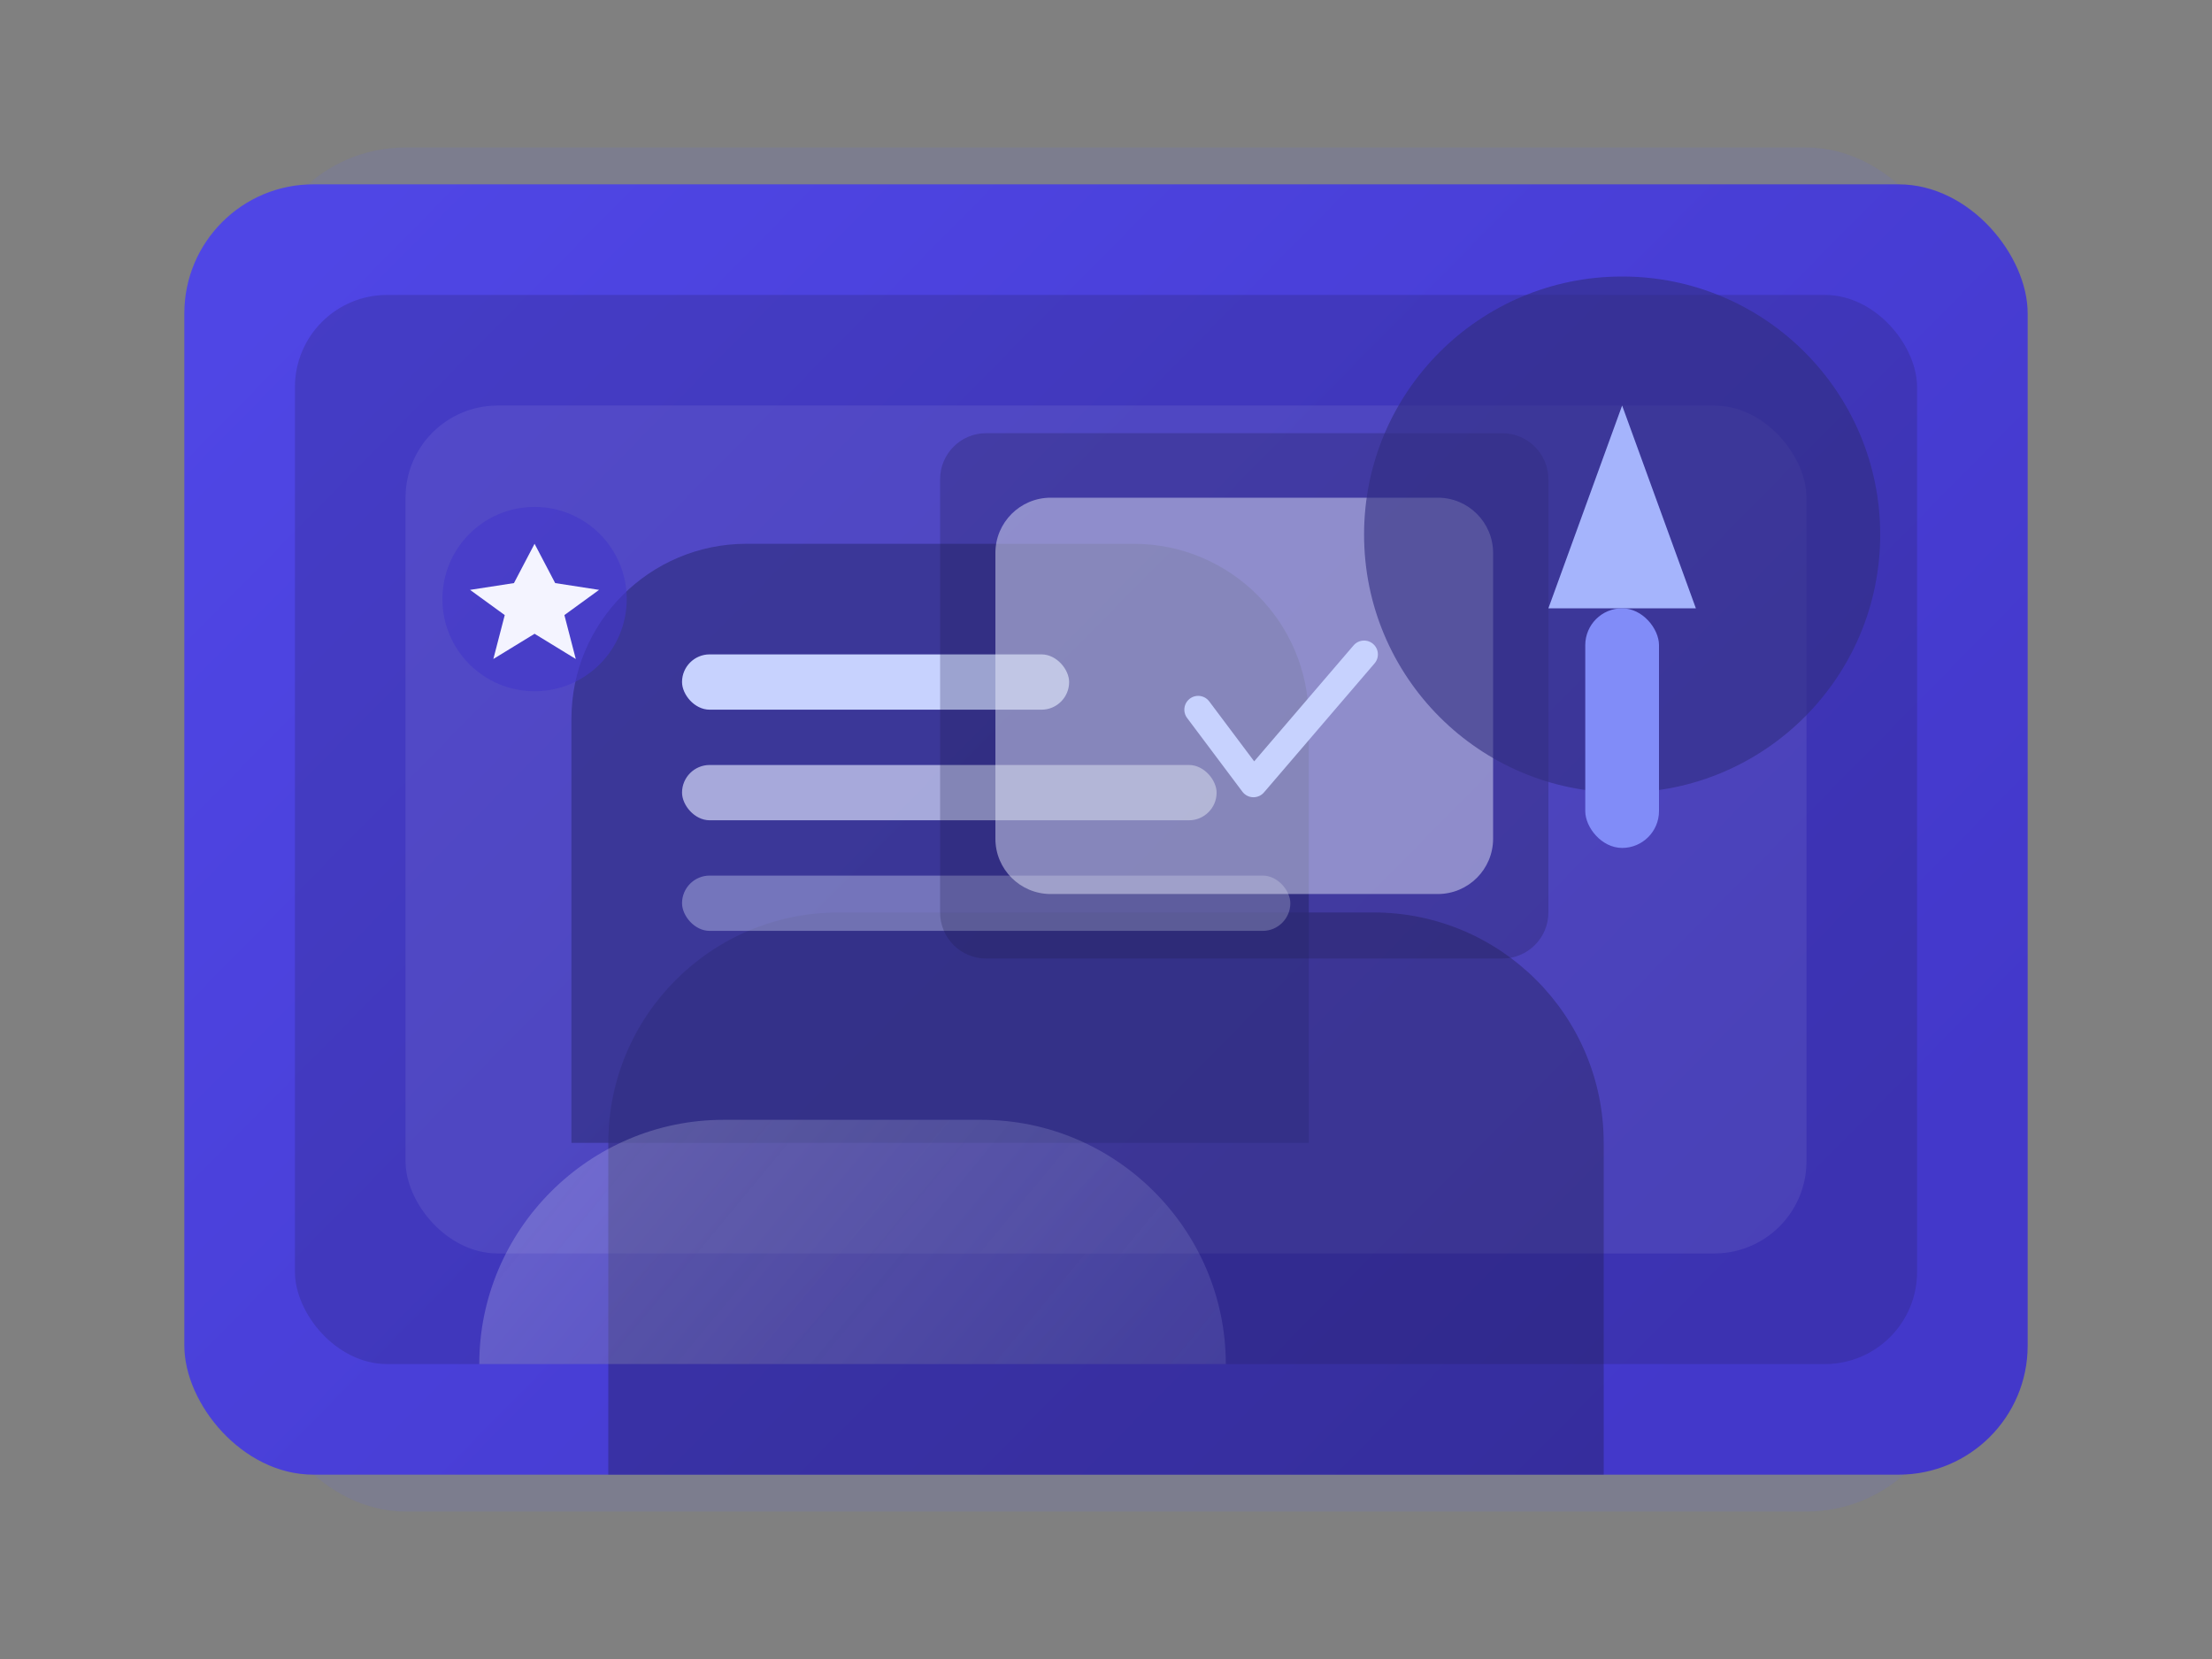 <svg width="480" height="360" viewBox="0 0 480 360" fill="none" xmlns="http://www.w3.org/2000/svg">
  <rect x="0" y="0" width="480" height="360" fill="#808080" stroke="none"/>
  <defs>
    <linearGradient id="paint0_linear" x1="72" y1="48" x2="348" y2="320" gradientUnits="userSpaceOnUse">
      <stop stop-color="#4F46E5" />
      <stop offset="1" stop-color="#4338CA" />
    </linearGradient>
    <linearGradient id="paint1_linear" x1="180" y1="96" x2="412" y2="288" gradientUnits="userSpaceOnUse">
      <stop stop-color="#FFFFFF" stop-opacity="0.25" />
      <stop offset="1" stop-color="#A5B4FC" stop-opacity="0.05" />
    </linearGradient>
    <clipPath id="clip0">
      <rect x="40" y="40" width="400" height="280" rx="28" />
    </clipPath>
  </defs>
  <rect opacity="0.12" x="56" y="32" width="368" height="296" rx="32" fill="#6366F1" />
  <g clip-path="url(#clip0)">
    <rect x="40" y="40" width="400" height="280" rx="28" fill="url(#paint0_linear)" />
    <rect x="64" y="64" width="352" height="232" rx="20" fill="#1E1B4B" opacity="0.2" />
    <rect x="88" y="88" width="304" height="184" rx="20" fill="#EEF2FF" opacity="0.08" />
    <path d="M132 248C132 220.386 154.386 198 182 198H298C325.614 198 348 220.386 348 248V320H132V248Z" fill="#1E1B4B" opacity="0.35" />
    <path d="M124 156C124 135.013 141.013 118 162 118H246C266.987 118 284 135.013 284 156V248H124V156Z" fill="#312E81" opacity="0.65" />
    <rect x="148" y="142" width="84" height="12" rx="6" fill="#C7D2FE" />
    <rect x="148" y="166" width="116" height="12" rx="6" fill="#E0E7FF" opacity="0.65" />
    <rect x="148" y="190" width="132" height="12" rx="6" fill="#E0E7FF" opacity="0.35" />
    <path d="M326 94C331.523 94 336 98.477 336 104V198C336 203.523 331.523 208 326 208H214C208.477 208 204 203.523 204 198V104C204 98.477 208.477 94 214 94H326Z" fill="#1E1B4B" opacity="0.25" />
    <path d="M312 108H228C221.373 108 216 113.373 216 120V182C216 188.627 221.373 194 228 194H312C318.627 194 324 188.627 324 182V120C324 113.373 318.627 108 312 108Z" fill="#EEF2FF" opacity="0.45" />
    <path d="M260 154L272 170L296 142" stroke="#C7D2FE" stroke-width="6" stroke-linecap="round" stroke-linejoin="round" />
    <circle cx="352" cy="116" r="56" fill="#312E81" opacity="0.6" />
    <path d="M352 88L368 132H336L352 88Z" fill="#A5B4FC" />
    <rect x="344" y="132" width="16" height="52" rx="8" fill="#818CF8" />
    <path d="M104 296C104 266.863 127.863 243 157 243H213C242.137 243 266 266.863 266 296H104Z" fill="url(#paint1_linear)" />
    <circle cx="116" cy="130" r="20" fill="#4338CA" opacity="0.6" />
    <path d="M116 118L120.472 126.528L130 128L122.472 133.472L124.944 143L116 137.528L107.056 143L109.528 133.472L102 128L111.528 126.528L116 118Z" fill="#F4F4FF" />
  </g>
</svg>
